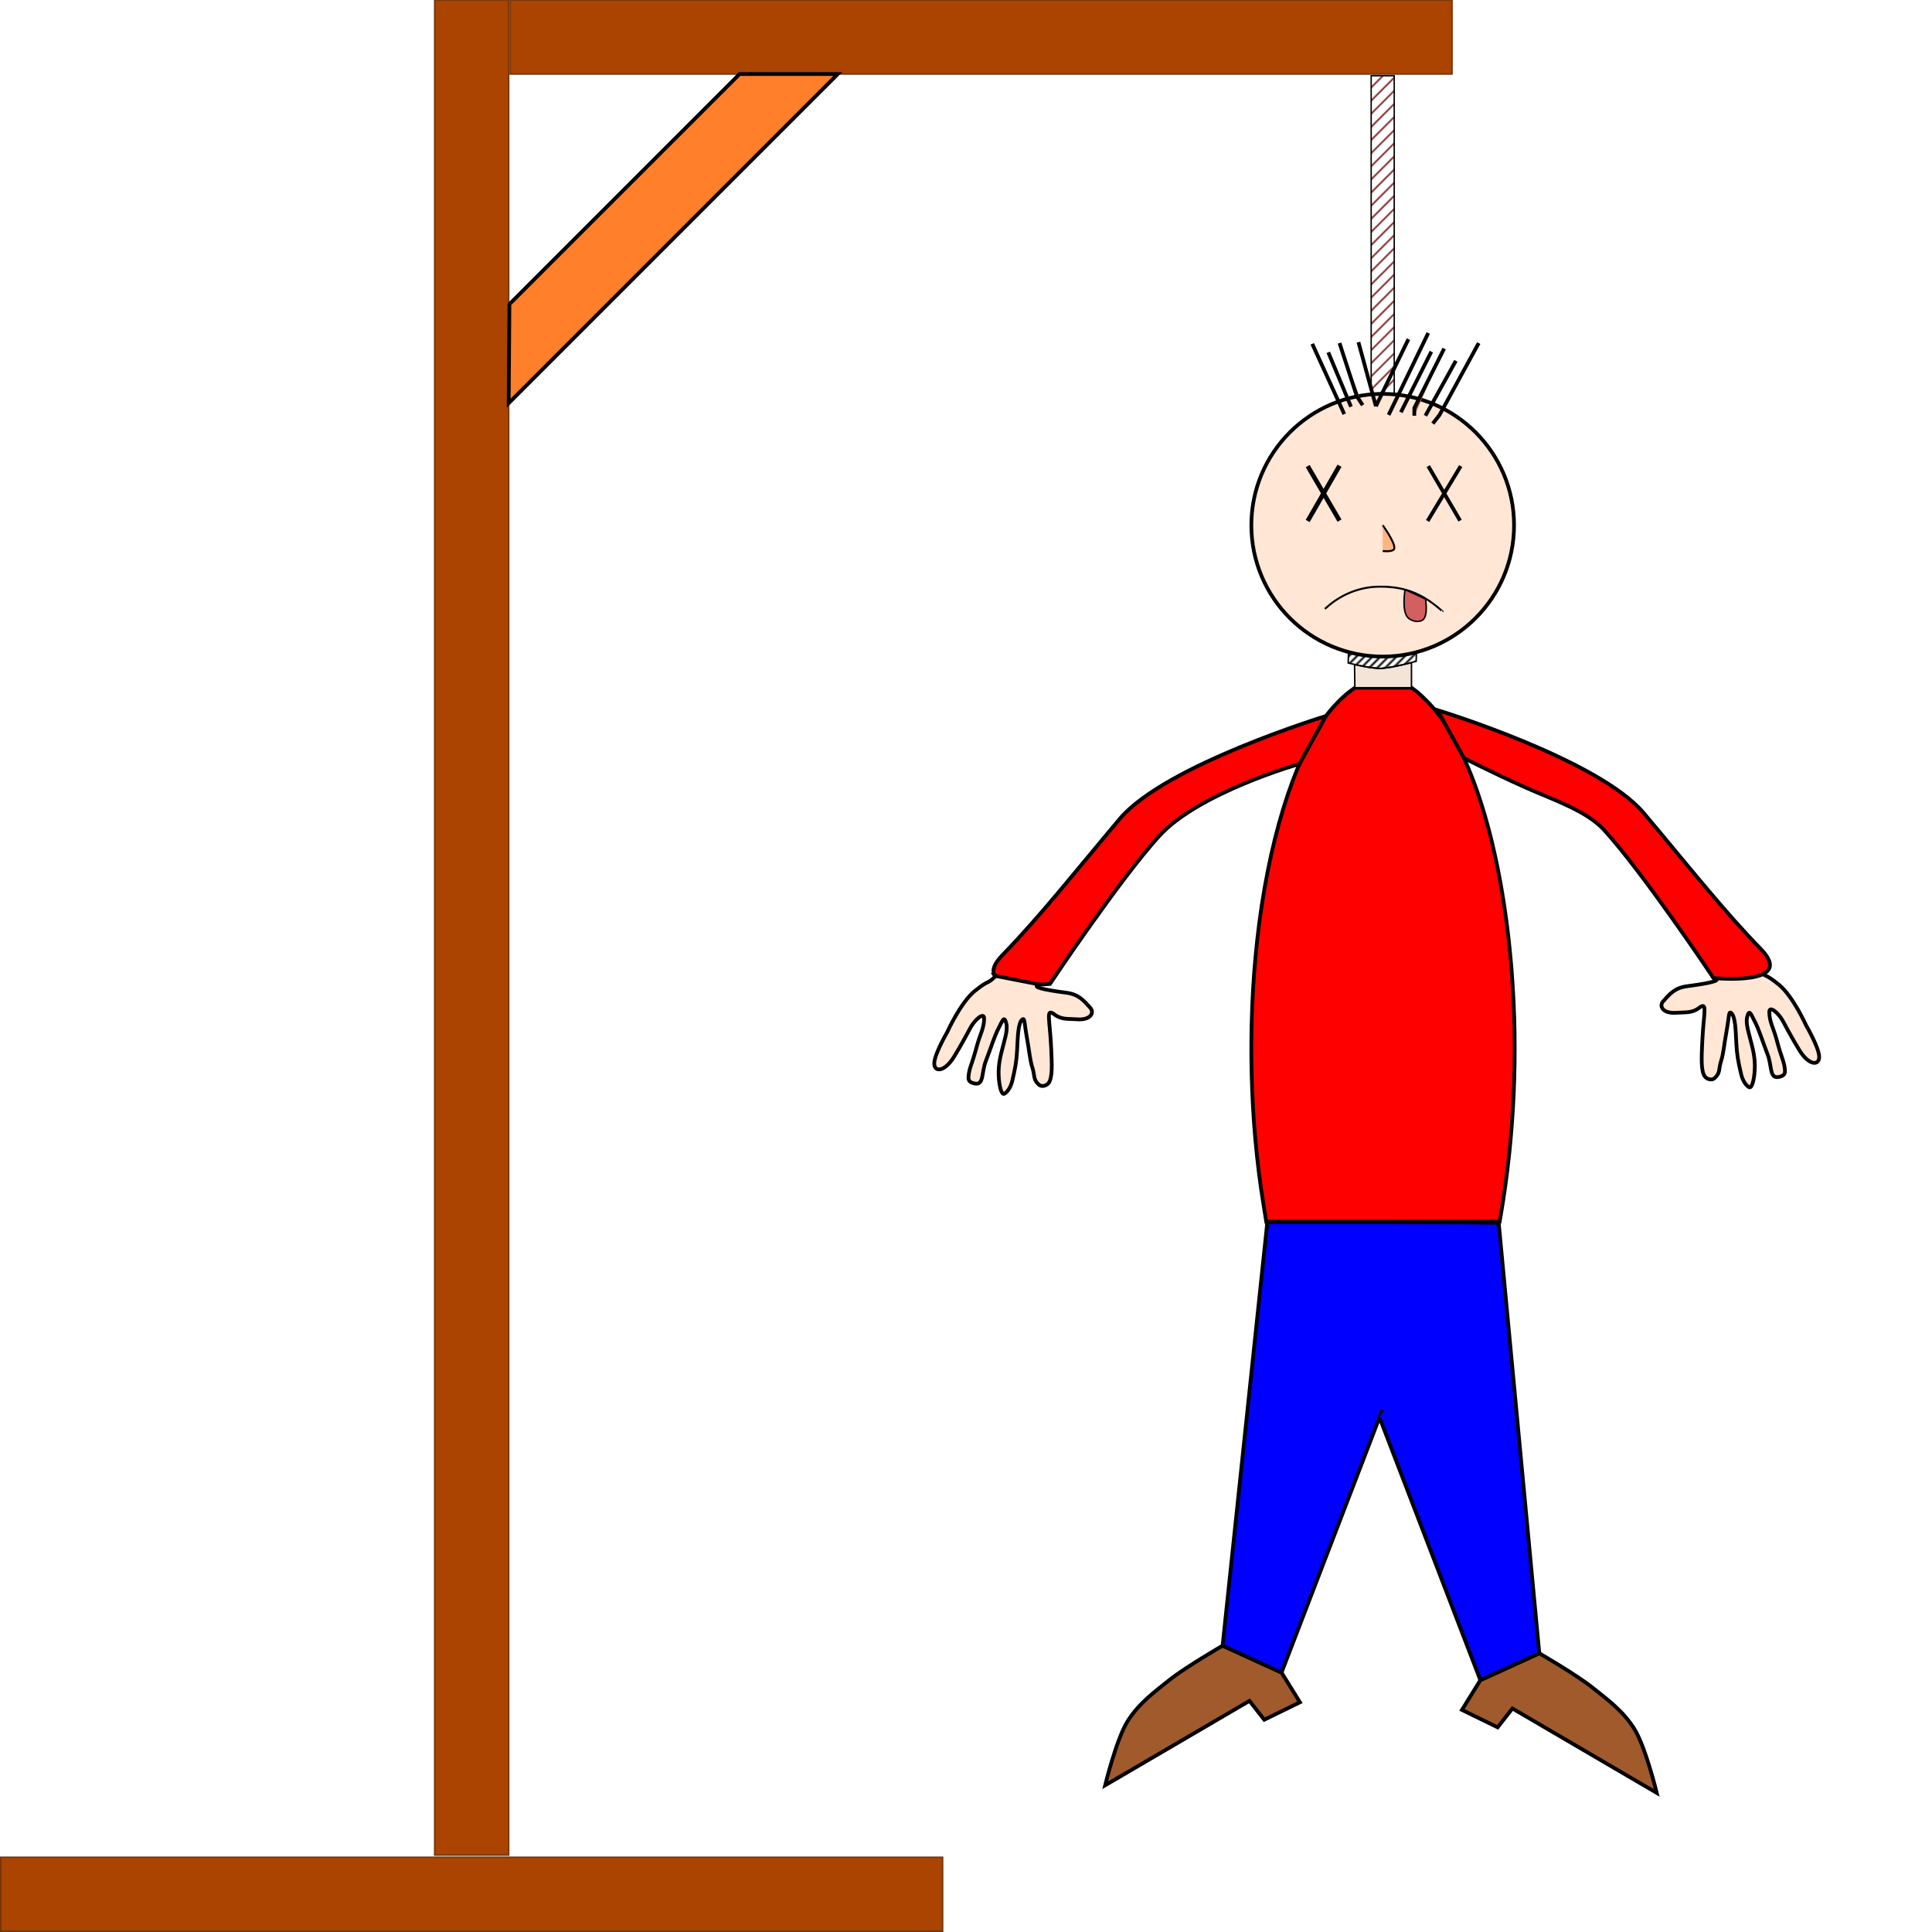 <?xml version="1.0" encoding="UTF-8" standalone="no"?>
<!-- Created with Inkscape (http://www.inkscape.org/) -->

<svg
   width="512"
   height="512"
   viewBox="0 0 512 512"
   version="1.1"
   id="svg1"
   xmlns:xlink="http://www.w3.org/1999/xlink"
   xmlns="http://www.w3.org/2000/svg"
   xmlns:svg="http://www.w3.org/2000/svg">
  <defs
     id="defs1">
    <pattern
       xlink:href="#Strips1_2"
       preserveAspectRatio="xMidYMid"
       id="pattern17"
       patternTransform="matrix(0.354,0.354,-0.354,0.354,0,0)"
       x="0"
       y="0" />
    <pattern
       patternUnits="userSpaceOnUse"
       width="3"
       height="1"
       patternTransform="translate(0,0) scale(2,2)"
       preserveAspectRatio="xMidYMid"
       id="Strips1_2"
       style="fill:#000000">
      <rect
         style="stroke:none"
         x="0"
         y="-0.5"
         width="1"
         height="2"
         id="rect146" />
    </pattern>
    <pattern
       xlink:href="#Strips1_5"
       preserveAspectRatio="xMidYMid"
       id="pattern60"
       patternTransform="matrix(0.29,0.29,-0.29,0.29,0,0)"
       x="0"
       y="0" />
    <pattern
       patternUnits="userSpaceOnUse"
       width="6"
       height="1"
       patternTransform="translate(0,0) scale(2,2)"
       preserveAspectRatio="xMidYMid"
       id="Strips1_5"
       style="fill:#731515">
      <rect
         style="stroke:none"
         x="0"
         y="-0.5"
         width="1"
         height="2"
         id="rect164" />
    </pattern>
  </defs>
  <g
     id="layer3"
     style="display:inline">
    <path
       style="fill:#0000ff;fill-opacity:1;stroke:#000000;stroke-width:0.991;stroke-dasharray:none;stroke-opacity:1"
       d="m 362.298,374.951 c -4.405,-1.536 -8.376,-5.074 -12.259,-10.921 -5.605,-8.441 -10.494,-21.462 -13.472,-35.875 -0.355,-1.719 -0.704,-3.378 -0.775,-3.688 l -0.129,-0.562 h 30.755 c 16.915,0 30.755,0.077 30.755,0.171 0,0.094 -0.515,2.485 -1.145,5.312 -7.197,32.306 -20.442,50.197 -33.73,45.563 z"
       id="Pantalon" />
    <path
       style="fill:#ff0000;fill-opacity:1;stroke:#000000;stroke-width:0.991;stroke-dasharray:none;stroke-opacity:1"
       d="m 334.793,318.938 c -3.567,-22.119 -4.149,-46.697 -1.649,-69.562 2.814,-25.732 9.571,-47.818 18.243,-59.625 1.594,-2.17 4.4,-5.07 6.202,-6.411 l 1.465,-1.089 h 7.502 7.502 l 1.19,0.874 c 0.655,0.48 2.214,1.945 3.466,3.255 11.111,11.622 19.364,38.418 21.907,71.122 1.673,21.52 0.679,43.606 -2.906,64.562 l -0.289,1.688 h -30.928 -30.928 z"
       id="Pull" />
    <path
       style="fill:#f4e3d7;stroke:#000000;stroke-width:0.391;stroke-dasharray:none"
       d="m 359.055,182.25 -0.09,-6.152 c 0,0 1.646,0.358 3.768,0.743 0.644,0.117 1.427,0.123 2.12,0.253 0.563,0.106 1.003,0.136 1.636,-0.007 0.366,-0.083 0.701,-0.08 1.055,-0.12 0.378,-0.042 0.773,-0.125 1.141,-0.181 0.839,-0.127 1.648,-0.334 2.343,-0.471 1.818,-0.357 3.022,-0.746 3.024,-0.73 l 0.007,6.665 H 359.055"
       id="Cou" />
  </g>
  <g
     id="layer4"
     style="display:inline">
    <path
       style="fill:#ff0000;fill-opacity:1;stroke:#000000;stroke-width:0.991;stroke-dasharray:none;stroke-opacity:1"
       d="m 351.388,189.75 c 0,0 -42.638,13 -54.638,27.25 -12,14.25 -21.25,26 -31,36 -9.75,10 12.5,7.75 12.5,7.75 0,0 18.5,-27.75 29,-39.25 10.5,-11.5 37.129,-19.052 37.129,-19.052 z"
       id="Bras_droit" />
    <path
       style="fill:#ffe6d5;fill-opacity:1;stroke:#000000;stroke-width:0.991;stroke-dasharray:none;stroke-opacity:1"
       d="m 263.809,258.739 c -2.52,2.388 -1.473,0.654 -5.482,3.887 -3.803,3.067 -7.325,10.941 -7.325,10.941 0,0 -3.174,5.459 -3.397,7.965 -0.236,2.66 2.592,2.755 5.205,-1.44 1.87,-3.002 4.486,-7.942 4.486,-7.942 1.258,-2.149 3.49,-3.931 3.506,-2.292 0.026,2.581 -1.095,4.282 -1.89,7.249 -1.458,5.441 -1.973,5.649 -2.226,7.973 -0.13,1.198 0.116,1.717 1.544,2.043 2.581,0.59 1.812,-2.805 3.032,-5.963 1.547,-4.004 2.176,-6.369 3.478,-8.883 0.945,-1.824 1.377,-3.249 1.939,-1.03 0.474,1.873 -0.594,4.68 -1.372,7.955 -0.579,2.44 -0.88,4.677 -0.483,7.706 0.087,0.662 0.511,3.296 1.303,2.957 0.631,-0.27 1.674,-1.511 2.112,-3.346 0.833,-3.49 1.154,-5.309 1.306,-8.237 0.183,-3.541 0.239,-7.401 1.459,-8.172 0.59,-0.373 0.459,1.256 1.175,5.15 0.634,3.447 0.752,5.642 1.41,7.662 0.703,2.159 0.134,3.074 1.677,4.501 0.798,0.738 2.077,0.274 2.582,-0.358 1.098,-1.374 0.933,-4.867 0.727,-9.242 -0.38,-8.067 -1.525,-10.79 0.907,-8.943 1.858,1.41 3.746,1.066 5.897,1.244 3.621,0.298 4.713,-1.738 3.573,-3.014 -1.826,-2.044 -3.139,-3.604 -6.376,-4.024 -11.579,-1.503 -6.972,-2.161 -6.972,-2.161 l -11.901,-2.319 z"
       id="main_droite" />
  </g>
  <g
     id="layer9">
    <rect
       style="fill:#aa4400;stroke:#73360c;stroke-width:0.395"
       id="rect1"
       width="249.605"
       height="19.605"
       x="0.198"
       y="492.198" />
  </g>
  <g
     id="layer5"
     style="display:inline">
    <path
       style="fill:#ffe6d5;fill-opacity:1;stroke:#000000;stroke-width:0.991;stroke-dasharray:none;stroke-opacity:1"
       d="m 465.883,257.007 c 2.52,2.388 1.473,0.654 5.482,3.887 3.803,3.067 7.325,10.941 7.325,10.941 0,0 3.174,5.459 3.397,7.965 0.236,2.66 -2.592,2.755 -5.205,-1.44 -1.87,-3.002 -4.486,-7.942 -4.486,-7.942 -1.258,-2.149 -3.49,-3.931 -3.506,-2.292 -0.026,2.581 1.095,4.282 1.89,7.249 1.458,5.441 1.973,5.649 2.226,7.973 0.13,1.198 -0.116,1.717 -1.544,2.043 -2.581,0.59 -1.812,-2.805 -3.032,-5.963 -1.547,-4.004 -2.176,-6.369 -3.478,-8.883 -0.945,-1.824 -1.377,-3.249 -1.939,-1.03 -0.474,1.873 0.594,4.68 1.372,7.955 0.579,2.44 0.88,4.677 0.483,7.706 -0.087,0.662 -0.511,3.296 -1.303,2.957 -0.631,-0.27 -1.674,-1.511 -2.112,-3.346 -0.833,-3.49 -1.154,-5.309 -1.306,-8.237 -0.183,-3.541 -0.239,-7.401 -1.459,-8.172 -0.59,-0.373 -0.459,1.256 -1.175,5.15 -0.634,3.447 -0.752,5.642 -1.41,7.662 -0.703,2.159 -0.134,3.074 -1.677,4.501 -0.798,0.738 -2.077,0.274 -2.582,-0.358 -1.098,-1.374 -0.933,-4.867 -0.727,-9.242 0.38,-8.067 1.525,-10.79 -0.907,-8.943 -1.858,1.41 -3.746,1.066 -5.897,1.244 -3.621,0.298 -4.713,-1.738 -3.573,-3.014 1.826,-2.044 3.139,-3.604 6.376,-4.024 11.579,-1.503 6.972,-2.161 6.972,-2.161 l 11.901,-2.319 z"
       id="main_gauche" />
    <path
       style="fill:#ff0000;fill-opacity:1;stroke:#000000;stroke-width:0.991;stroke-dasharray:none;stroke-opacity:1"
       d="m 351.388,189.75 c 0,0 -42.638,13 -54.638,27.25 -12,14.25 -21.25,26 -31,36 -9.75,10 12.5,7.75 12.5,7.75 0,0 18.5,-27.75 29,-39.25 4.634,-5.075 13.534,-8.007 20.775,-11.234 9.167,-4.086 16.353,-7.818 16.353,-7.818 z"
       id="Bras_gauche"
       transform="matrix(-1,0,0,1,732.337,-1.56)" />
  </g>
  <g
     id="layer1">
    <g
       id="Potence">
      <rect
         style="fill:#aa4400;stroke:#73360c;stroke-width:0.388"
         id="rect2"
         width="19.612"
         height="491.612"
         x="115.194"
         y="0.005" />
      <rect
         style="fill:#aa4400;stroke:#73360c;stroke-width:0.392"
         id="rect3"
         width="249.609"
         height="19.608"
         x="135.196"
         y="0.007" />
      <path
         style="mix-blend-mode:darken;fill:url(#pattern60);fill-opacity:1;stroke:#000000;stroke-width:0.365;stroke-dasharray:none;stroke-opacity:1"
         d="M 363.376,62.199 V 20.078 h 3.055 3.055 v 42.121 42.121 h -3.055 -3.055 z"
         id="path5" />
      <path
         style="fill:#ff7f2a;fill-opacity:1;stroke:#000000;stroke-width:0.991;stroke-dasharray:none;stroke-opacity:1"
         d="M 135,80.61 195.995,19.615 h 26.037 l -87.225,87.225 z"
         id="path65" />
      <path
         style="fill:url(#pattern17);fill-opacity:1;stroke:#000000;stroke-width:0.391;stroke-dasharray:none"
         d="m 375.367,172.595 -0.062,2.655 c 0,0 -6.737,1.891 -9.68,1.875 -2.943,-0.016 -8.35,-1.438 -8.35,-1.438 l 0.104,-2.888 z"
         id="path16" />
    </g>
  </g>
  <g
     id="layer7"
     style="display:inline">
    <path
       style="fill:#a05a2c;stroke:#000000;stroke-width:0.991"
       d="m 324,436.125 c 0,0 -9.861,5.703 -14.058,9.059 -4.197,3.356 -8.064,6.151 -11.067,10.878 -3.004,4.727 -6,17.062 -6,17.062 l 38.25,-22.375 3.916,5 9.459,-4.625 -4.875,-7.875 -15.625,-7.125"
       id="pied_gauche"
       transform="matrix(-1,0,0,1,731.934,2.017)" />
  </g>
  <g
     id="layer8"
     style="display:inline">
    <path
       style="fill:#a05a2c;stroke:#000000;stroke-width:0.991"
       d="m 324,436.125 c 0,0 -9.861,5.703 -14.058,9.059 -4.197,3.356 -8.064,6.151 -11.067,10.878 -3.004,4.727 -6,17.062 -6,17.062 l 38.25,-22.375 3.916,5 9.459,-4.625 -4.875,-7.875 -15.625,-7.125"
       id="pied_droit" />
  </g>
  <g
     id="layer6"
     style="display:inline">
    <path
       style="fill:#0000ff;stroke:#000000;stroke-width:0.991"
       d="m 335.792,324.467 -11.792,111.658 15.625,7.125 26.729,-69.625"
       id="Jambe_droite" />
  </g>
  <g
     id="g2"
     transform="matrix(-1,0,0,1,731.934,2.017)"
     style="display:inline">
    <path
       style="display:inline;fill:#0000ff;stroke:#000000;stroke-width:0.991"
       d="m 334.762,322.059 -10.762,114.066 15.625,7.125 26.729,-69.625"
       id="jambe_gauche" />
  </g>
  <g
     id="g47"
     style="display:inline">
    <circle
       style="fill:#ffe6d5;stroke:#000000;stroke-width:0.983;stroke-dasharray:none;stroke-opacity:1"
       id="circle29"
       cx="366.431"
       cy="139.188"
       r="34.809" />
    <path
       style="fill:none;stroke:#000000;stroke-width:0.514;stroke-dasharray:none;stroke-opacity:1"
       d="m 382.301,162.052 c 0.035,-0.026 -1.227,-1.095 -2.037,-1.725 -3.837,-2.984 -7.75,-4.496 -12.418,-4.8 -1.138,-0.074 -2.817,-0.072 -3.782,0.004 v 5.1e-4 c -4.492,0.356 -8.882,2.236 -12.314,5.274 l -0.635,0.562"
       id="path33" />
    <path
       style="fill:#ffb380;stroke:#000000;stroke-width:0.514;stroke-dasharray:none;stroke-opacity:1"
       d="m 366.431,139.188 c 0,0 3.364,4.626 3.076,6.166 -0.193,1.031 -3.076,0.663 -3.076,0.663"
       id="path34" />
    <g
       id="g46">
      <path
         style="fill:#a05a2c;stroke:#000000;stroke-width:0.991"
         d="m 375.684,107.733 8.49,-18.625"
         id="path35"
         transform="matrix(-1,0,0,1,731.934,2.017)" />
      <path
         style="fill:#a05a2c;stroke:#000000;stroke-width:0.991"
         d="M 363.931,107.939 353.435,86.233"
         id="path36"
         transform="matrix(-1,0,0,1,731.934,2.017)" />
      <path
         style="fill:#a05a2c;stroke:#000000;stroke-width:0.991"
         d="m 352.226,110.233 -1.791,-2.294 -10.375,-19.036"
         id="path37"
         transform="matrix(-1,0,0,1,731.934,2.017)" />
      <path
         style="fill:#a05a2c;stroke:#000000;stroke-width:0.991"
         d="m 357.123,108.154 v -2.046 l -7.904,-15.75"
         id="path38"
         transform="matrix(-1,0,0,1,731.934,2.017)" />
      <path
         style="fill:#a05a2c;stroke:#000000;stroke-width:0.991"
         d="m 370.809,105.358 1.538,-2.316 4.603,-14.14"
         id="path39"
         transform="matrix(-1,0,0,1,731.934,2.017)" />
      <path
         style="fill:#a05a2c;stroke:#000000;stroke-width:0.991"
         d="m 367.309,105.632 4.625,-16.967"
         id="path40"
         transform="matrix(-1,0,0,1,731.934,2.017)" />
      <path
         style="fill:#a05a2c;stroke:#000000;stroke-width:0.991"
         d="m 373.909,105.763 6.02,-14.405"
         id="path41"
         transform="matrix(-1,0,0,1,731.934,2.017)" />
      <path
         style="fill:#a05a2c;stroke:#000000;stroke-width:0.991"
         d="M 360.684,107.233 352.616,91.167"
         id="path42"
         transform="matrix(-1,0,0,1,731.934,2.017)" />
      <path
         style="fill:#a05a2c;stroke:#000000;stroke-width:0.991"
         d="M 354.184,108.154 346.12,93.608"
         id="path44"
         transform="matrix(-1,0,0,1,731.934,2.017)" />
      <path
         style="fill:#a05a2c;stroke:#000000;stroke-width:0.991"
         d="m 367.309,105.632 v 0 l -8.627,-17.774"
         id="path46"
         transform="matrix(-1,0,0,1,731.934,2.017)" />
    </g>
    <path
       style="fill:#d35f5f;stroke:#000000;stroke-width:0.391"
       d="m 372.358,156.262 c 0,0 -0.971,5.591 0.729,7.389 0.922,0.975 2.905,1.425 3.977,0.619 1.486,-1.118 0.707,-5.534 0.707,-5.534 z"
       id="path47" />
    <g
       id="g53"
       style="stroke-width:1.2;stroke-dasharray:none">
      <path
         style="fill:#d35f5f;stroke:#000000;stroke-width:1.2;stroke-dasharray:none"
         d="m 346.55,123.523 8.433,14.443"
         id="path49" />
      <path
         style="fill:#d35f5f;stroke:#000000;stroke-width:1.2;stroke-dasharray:none"
         d="m 354.983,123.424 -8.433,14.64"
         id="path50" />
    </g>
    <g
       id="g52"
       style="stroke-width:1;stroke-dasharray:none">
      <path
         style="fill:#d35f5f;stroke:#000000;stroke-width:1;stroke-dasharray:none"
         d="m 378.5,123.522 8.433,14.443"
         id="path51" />
      <path
         style="fill:#d35f5f;stroke:#000000;stroke-width:1;stroke-dasharray:none"
         d="m 387.101,123.522 -8.771,14.542"
         id="path52" />
    </g>
  </g>
</svg>
